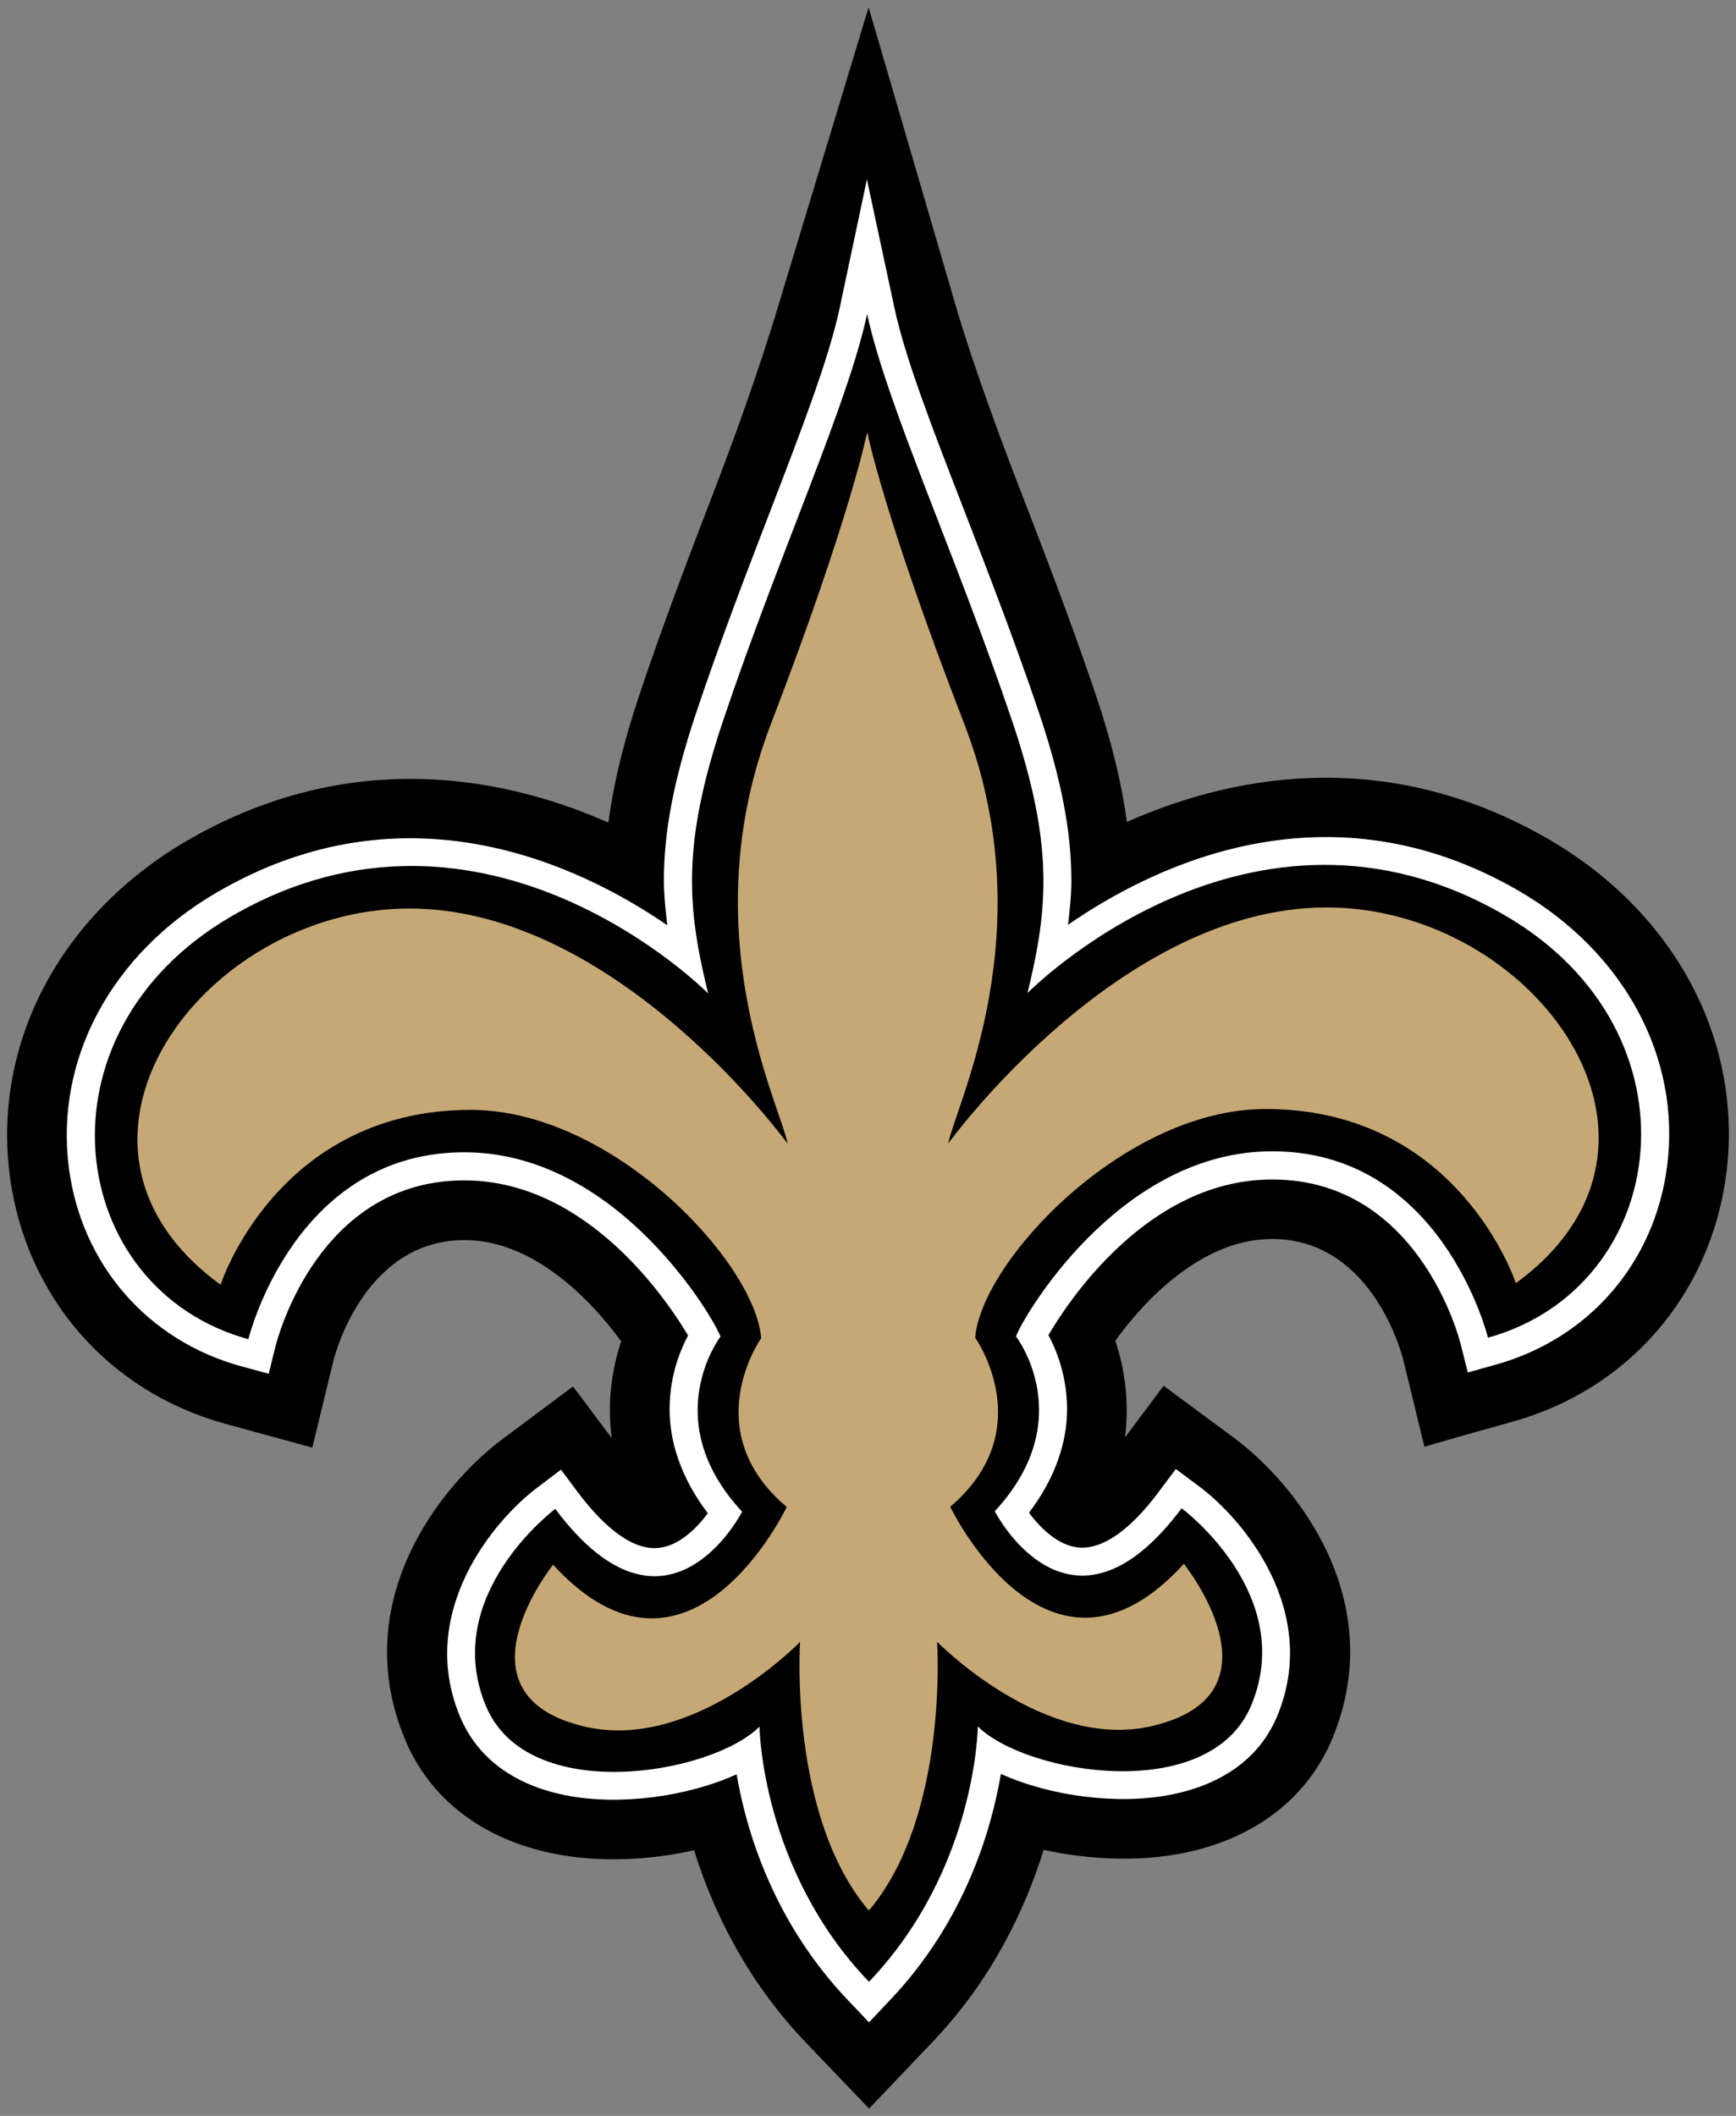 <?xml version="1.0" encoding="UTF-8" standalone="no"?>
<!-- Created with Inkscape (http://www.inkscape.org/) -->

<svg
   xmlns:dc="http://purl.org/dc/elements/1.1/"
   xmlns:cc="http://creativecommons.org/ns#"
   xmlns:rdf="http://www.w3.org/1999/02/22-rdf-syntax-ns#"
   xmlns:svg="http://www.w3.org/2000/svg"
   xmlns="http://www.w3.org/2000/svg"
   xmlns:sodipodi="http://sodipodi.sourceforge.net/DTD/sodipodi-0.dtd"
   xmlns:inkscape="http://www.inkscape.org/namespaces/inkscape"
   width="160"
   height="195"
   viewBox="0 0 160 195"
   id="svg2"
   version="1.1"
   inkscape:version="0.91 r13725">
  <rect x="0" y="0" width="160" height="195" fill="#808080" stroke="none"/>
  <defs
     id="defs4">
    <clipPath
       id="clipPath4150"
       clipPathUnits="userSpaceOnUse">
      <path
         inkscape:connector-curvature="0"
         id="path4152"
         d="m 0,595.28 841.89,0 L 841.89,0 0,0 0,595.28 Z" />
    </clipPath>
    <clipPath
       id="clipPath5268"
       clipPathUnits="userSpaceOnUse">
      <path
         inkscape:connector-curvature="0"
         id="path5270"
         d="M 0,792 1224,792 1224,0 0,0 0,792 Z" />
    </clipPath>
    <clipPath
       id="clipPath5845"
       clipPathUnits="userSpaceOnUse">
      <path
         inkscape:connector-curvature="0"
         id="path5847"
         d="M 0,0 612,0 612,792 0,792 0,0 Z" />
    </clipPath>
    <clipPath
       id="clipPath5859"
       clipPathUnits="userSpaceOnUse">
      <path
         inkscape:connector-curvature="0"
         id="path5861"
         d="M 0,792 612,792 612,0 0,0 0,792 Z" />
    </clipPath>
    <clipPath
       id="clipPath5931"
       clipPathUnits="userSpaceOnUse">
      <path
         inkscape:connector-curvature="0"
         id="path5933"
         d="M 0,600 800,600 800,0 0,0 0,600 Z" />
    </clipPath>
  </defs>
  <sodipodi:namedview
     id="base"
     pagecolor="#ffffff"
     bordercolor="#666666"
     borderopacity="1.0"
     inkscape:pageopacity="0.0"
     inkscape:pageshadow="2"
     inkscape:zoom="0.98994949"
     inkscape:cx="576.93449"
     inkscape:cy="282.6178"
     inkscape:document-units="px"
     inkscape:current-layer="layer1"
     showgrid="false"
     units="px"
     inkscape:window-width="1920"
     inkscape:window-height="1053"
     inkscape:window-x="0"
     inkscape:window-y="0"
     inkscape:window-maximized="1" />
  <g
     inkscape:label="Capa 1"
     inkscape:groupmode="layer"
     id="layer1"
     transform="translate(0,-857.362)">
    <g
       transform="matrix(1.25,0,0,-1.25,-420,1329.861)"
       inkscape:label="new-orleans-saints-logo-vector"
       id="g5925">
      <g
         id="g5927">
        <g
           clip-path="url(#clipPath5931)"
           id="g5929">
          <g
             transform="translate(450.22,316.103)"
             id="g5935">
            <path
               inkscape:connector-curvature="0"
               id="path5937"
               style="fill:#000000;fill-opacity:1;fill-rule:nonzero;stroke:none"
               d="m 0,0 c -11.405,6.628 -22.62,5.085 -31.13,1.297 -0.379,2.799 -1.106,5.868 -2.324,9.459 -1.805,5.346 -3.781,10.455 -5.522,14.963 -2.294,5.924 -4.038,10.994 -4.995,14.386 l -6.203,21.252 -6.438,-21.267 c -0.989,-3.376 -2.681,-8.478 -4.963,-14.41 -1.732,-4.501 -3.694,-9.617 -5.485,-14.964 -1.207,-3.599 -1.934,-6.668 -2.305,-9.467 -8.515,3.772 -19.738,5.275 -31.126,-1.369 -9.298,-5.449 -14.283,-14.9 -13.006,-24.683 1.175,-8.89 7.256,-15.898 15.881,-18.271 l 6.422,-1.756 1.574,6.47 c 0.225,0.87 2.542,8.969 9.839,8.826 5.053,-0.094 9.265,-4.571 11.361,-7.466 -0.681,-2.041 -1.044,-4.492 -0.696,-7.134 l -2.852,3.812 -5.172,-3.859 c -4.651,-3.463 -11.412,-12.022 -7.233,-22.129 1.823,-4.414 5.734,-7.418 11.021,-8.463 3.231,-0.648 6.91,-0.506 10.31,0.254 1.336,-4.303 3.784,-9.506 8.221,-14.158 l 4.681,-4.887 4.67,4.904 c 4.437,4.651 6.858,9.856 8.201,14.172 3.402,-0.742 7.072,-0.885 10.306,-0.236 5.276,1.06 9.184,4.08 11.001,8.494 4.153,10.123 -2.633,18.664 -7.283,22.129 l -5.181,3.828 -2.846,-3.812 c 0.339,2.642 -0.032,5.093 -0.712,7.134 2.088,2.91 6.279,7.387 11.341,7.498 7.307,0.158 9.633,-7.925 9.878,-8.858 l 1.574,-6.47 c 0,0.048 6.407,1.835 6.407,1.835 8.637,2.372 14.694,9.398 15.849,18.302 C 14.315,-14.869 9.316,-5.417 0,0" />
          </g>
          <g
             transform="translate(397.91,355.284)"
             id="g5939">
            <path
               inkscape:connector-curvature="0"
               id="path5941"
               style="fill:#ffffff;fill-opacity:1;fill-rule:nonzero;stroke:none"
               d="m 0,0 c -0.787,-3.701 -2.812,-8.977 -5.161,-15.075 -1.716,-4.468 -3.669,-9.53 -5.425,-14.781 -1.685,-5.046 -2.373,-8.811 -2.373,-12.314 0,-1.123 0.123,-2.215 0.249,-3.33 -6.493,4.46 -19.29,10.566 -33.253,2.396 -7.75,-4.524 -11.911,-12.306 -10.866,-20.311 0.937,-7.102 5.797,-12.7 12.689,-14.598 l 2.041,-0.554 0.511,2.056 c 0.13,0.506 3.199,12.416 14.204,12.197 8.854,-0.191 14.643,-8.796 16.209,-11.437 -0.747,-1.376 -1.364,-3.273 -1.364,-5.441 0,-2.342 0.794,-4.998 2.819,-7.657 -0.802,-1.09 -2.128,-2.434 -3.678,-2.562 -2.203,-0.19 -4.429,2.136 -5.912,4.113 l -1.238,1.66 -1.652,-1.25 c -3.386,-2.514 -8.957,-9.3 -5.806,-16.925 1.262,-3.053 3.967,-5.077 7.822,-5.836 3.987,-0.791 9.017,-0.08 12.588,1.55 0.688,-4.035 2.646,-10.851 8.269,-16.72 l 1.491,-1.567 1.495,1.582 c 5.608,5.869 7.548,12.701 8.229,16.737 3.583,-1.629 8.612,-2.327 12.599,-1.52 3.852,0.775 6.549,2.783 7.799,5.836 3.131,7.641 -2.452,14.427 -5.846,16.927 l -1.653,1.233 -1.234,-1.645 c -1.471,-1.993 -3.7,-4.318 -5.907,-4.144 -1.543,0.125 -2.871,1.471 -3.686,2.563 2.009,2.657 2.808,5.298 2.808,7.624 0,2.183 -0.632,4.096 -1.376,5.473 1.558,2.657 7.324,11.278 16.18,11.469 11.002,0.253 14.103,-11.643 14.221,-12.148 l 0.522,-2.073 2.04,0.57 c 6.898,1.913 11.738,7.512 12.656,14.639 1.028,7.996 -3.149,15.763 -10.914,20.287 -13.993,8.13 -26.781,1.993 -33.258,-2.492 0.119,1.068 0.246,2.144 0.246,3.235 0,3.543 -0.696,7.371 -2.39,12.409 -1.77,5.244 -3.732,10.298 -5.452,14.758 C 6.875,-8.969 4.834,-3.701 4.042,0 L 2.01,9.492 0,0" />
          </g>
          <g
             transform="translate(400.089,231.904)"
             id="g5943">
            <path
               inkscape:connector-curvature="0"
               id="path5945"
               style="fill:#000000;fill-opacity:1;fill-rule:nonzero;stroke:none"
               d="M 0,0 C 7.921,8.32 8.008,18.809 8.008,18.809 11.519,15.313 25.139,12.971 28.192,20.42 31.537,28.6 23.035,34.895 23.035,34.895 14.786,23.854 9.258,34.674 9.258,34.674 c 6.28,6.785 1.566,12.89 1.566,12.89 0.411,1.235 7.371,13.399 18.523,13.644 12.843,0.284 16.276,-13.737 16.276,-13.737 13.478,3.732 16.087,22.516 1.25,31.137 -18.808,10.946 -35.202,-5.726 -35.202,-5.726 1.525,6.24 1.953,10.906 -1.115,20.01 -4.177,12.354 -9.286,23.386 -10.709,30.062 -1.42,-6.675 -6.506,-17.732 -10.651,-30.086 -3.051,-9.118 -2.601,-13.777 -1.071,-20.017 0,0 -16.431,16.632 -35.218,5.647 -14.806,-8.661 -12.16,-27.435 1.317,-31.139 0,0 3.404,14.032 16.256,13.778 11.152,-0.229 18.14,-12.369 18.555,-13.588 0,0 -4.698,-6.137 1.594,-12.906 0,0 -5.509,-10.836 -13.778,0.205 0,0 -8.495,-6.343 -5.124,-14.506 3.076,-7.434 16.683,-5.061 20.183,-1.549 0,0 0.118,-10.504 8.055,-18.791" />
          </g>
          <g
             transform="translate(433.785,311.096)"
             id="g5947">
            <path
               inkscape:connector-curvature="0"
               id="path5949"
               style="fill:#c6a876;fill-opacity:1;fill-rule:nonzero;stroke:none"
               d="m 0,0 c -15.304,-0.015 -27.867,-17.4 -27.867,-17.4 0.542,2.839 7.098,15.645 1.174,30.948 -5.927,15.304 -7.142,21.465 -7.142,21.465 l -0.023,-0.182 0,0.174 c 0,0 -1.199,-6.161 -7.086,-21.481 -5.889,-15.312 0.687,-28.1 1.237,-30.946 0,0 -12.596,17.359 -27.906,17.343 -15.308,-0.016 -28.057,-17.44 -13.908,-27.737 0,0 4.14,12.859 18.408,12.892 10.499,0.015 21.009,-11.246 21.452,-16.83 0,0 -4.8,-6.786 1.883,-12.449 0,0 -7.217,-15.184 -17.226,-4.255 0,0 -7.695,-9.617 2.365,-11.943 7.984,-1.849 15.845,6.248 15.845,6.248 0,0 -0.857,-12.795 5.055,-19.787 l 0,0.063 0.035,-0.063 c 5.895,7.006 5.011,19.805 5.011,19.805 0,0 7.877,-8.084 15.857,-6.217 10.06,2.355 2.34,11.957 2.34,11.957 -9.973,-10.945 -17.226,4.209 -17.226,4.209 6.659,5.678 1.839,12.465 1.839,12.465 0.432,5.567 10.919,16.861 21.422,16.861 14.269,0 18.444,-12.844 18.444,-12.844 C 28.108,-17.375 15.312,0.024 0,0" />
          </g>
        </g>
      </g>
    </g>
  </g>
</svg>
